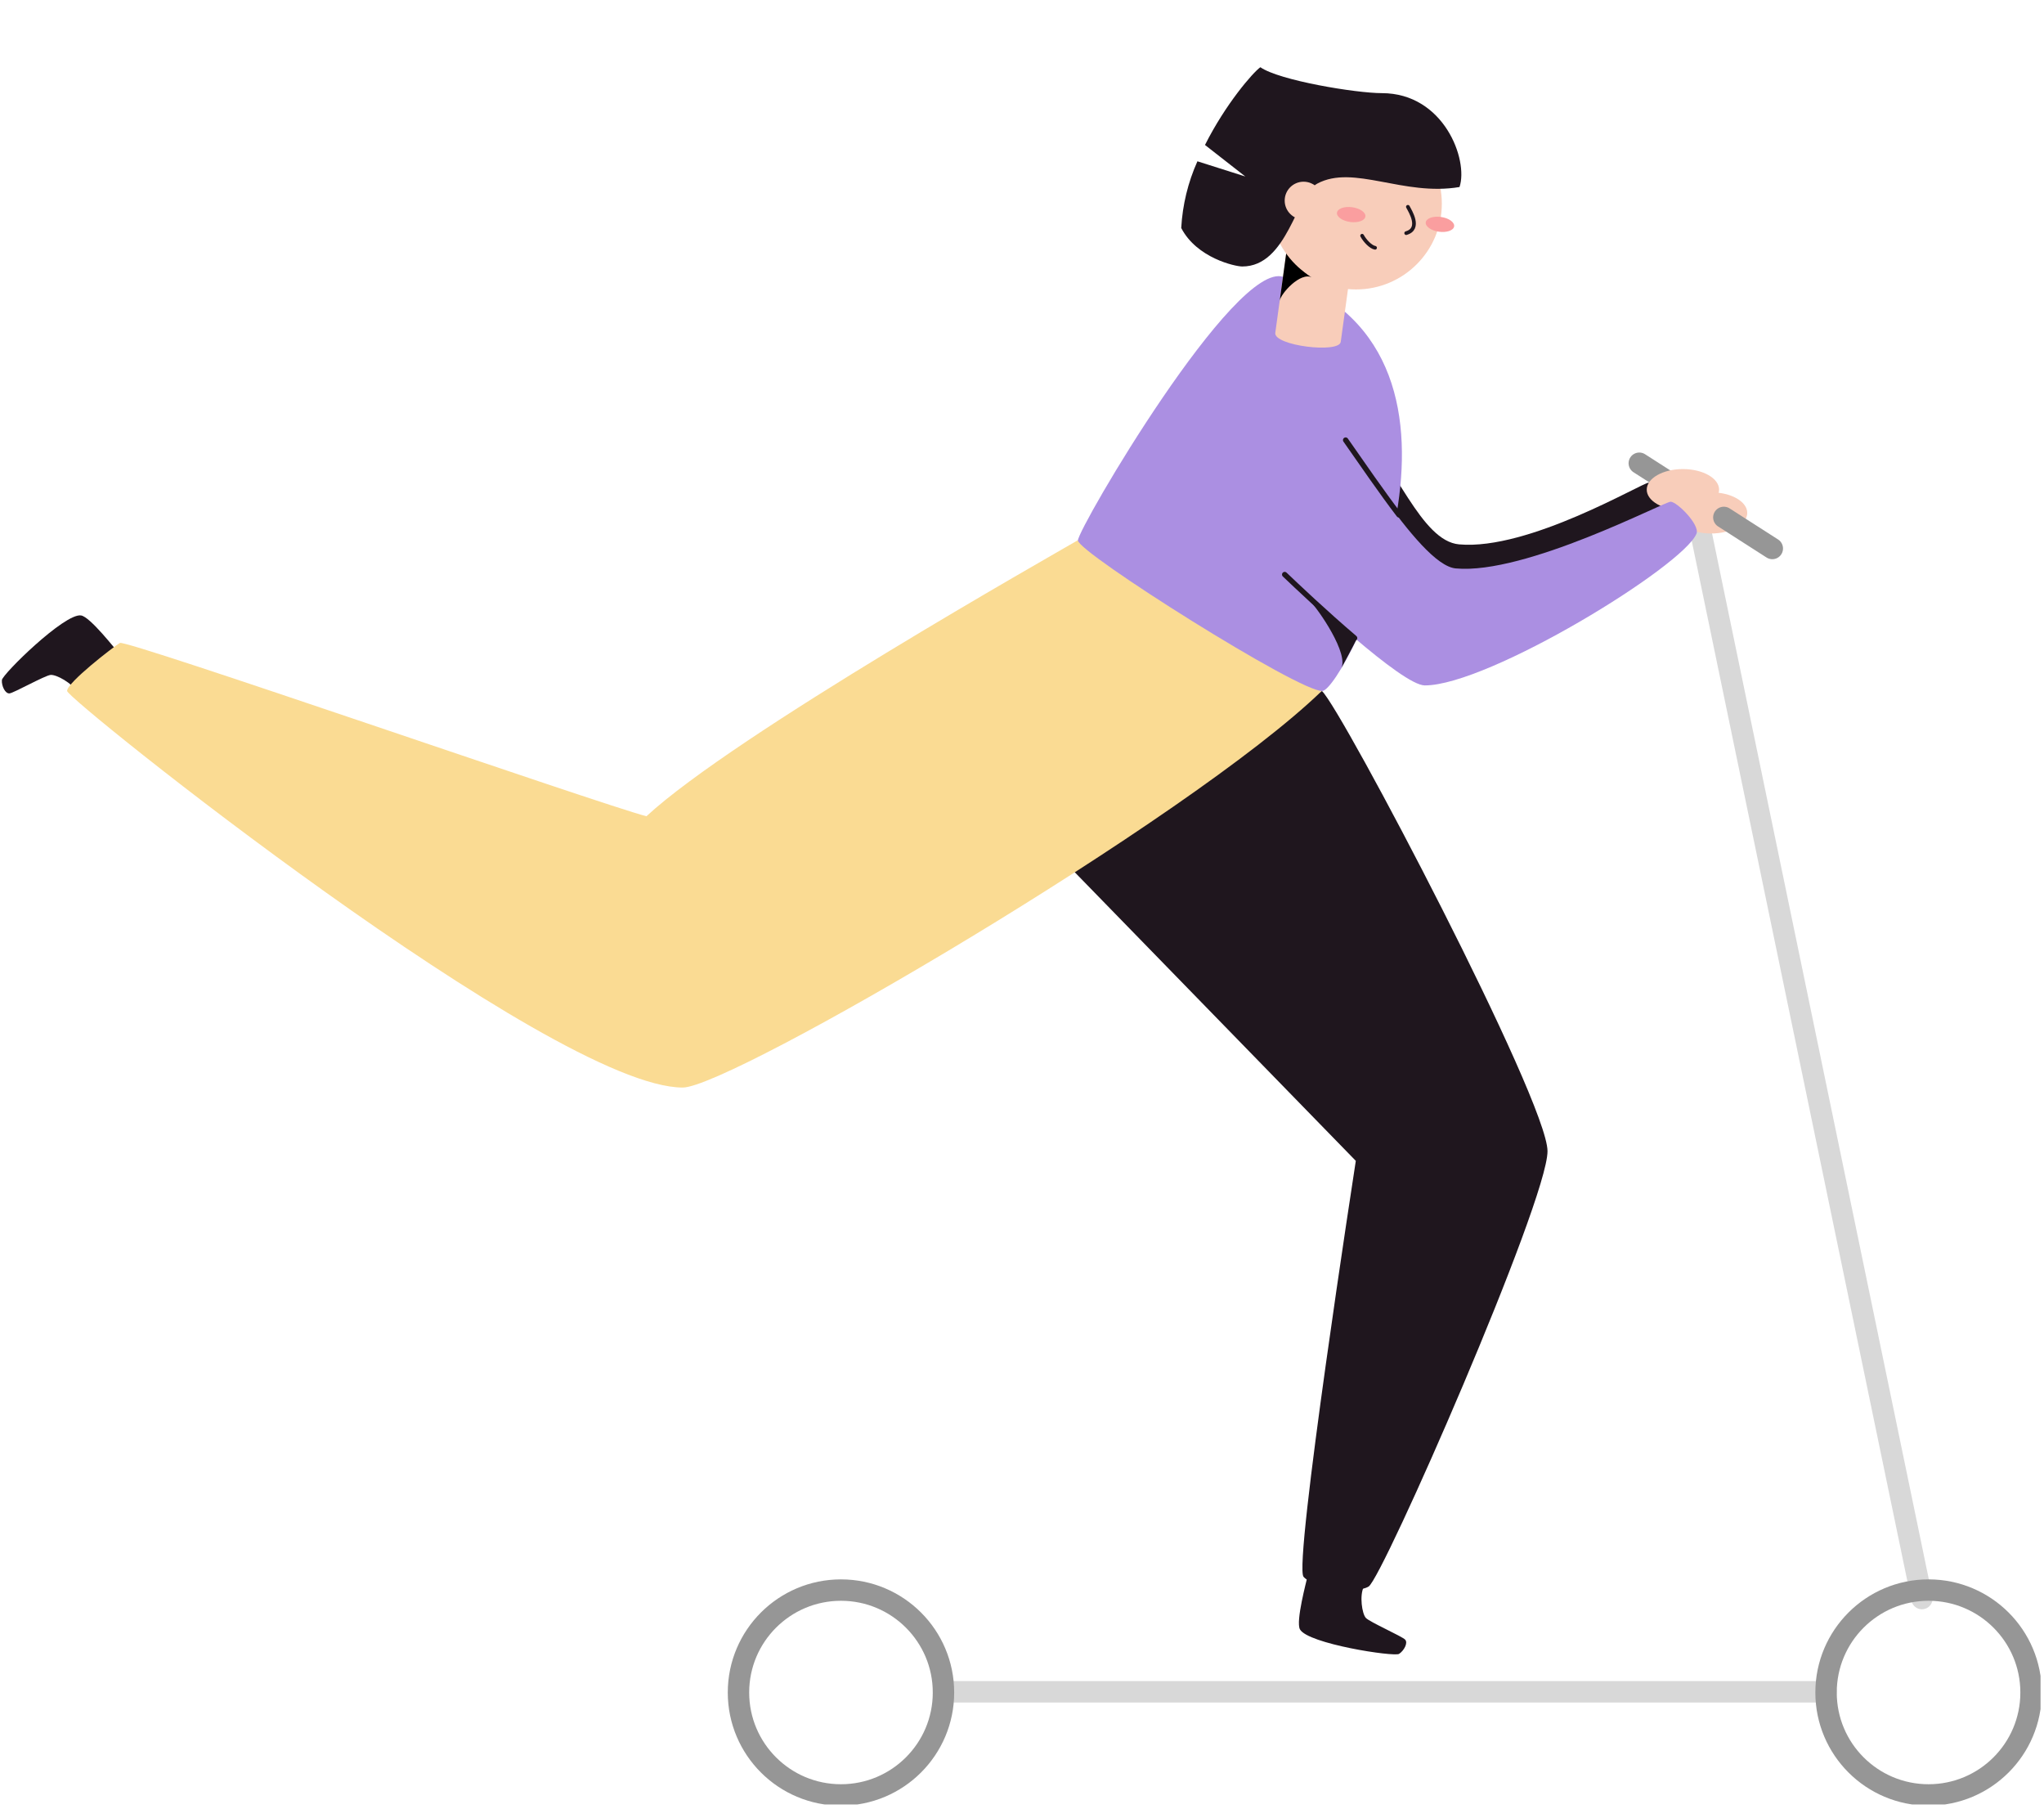 <svg width="382" height="338" viewBox="0 0 382 338" fill="none" xmlns="http://www.w3.org/2000/svg">
<g clip-path="url(#clip0_40_26)">
<path d="M359.181 298.677L317.125 95.832" stroke="#D8D8D8" stroke-width="4" stroke-linecap="round" stroke-linejoin="round"/>
<path d="M244.582 106.292C248.779 110.325 257.891 124.509 262.177 124.509C274.066 124.509 310.462 102.259 312.955 96.142C313.585 94.467 309.299 90.185 308.111 90.185C306.922 90.185 285.707 102.888 272.682 101.709C265.584 101.071 260.881 86.95 253.216 78.75" fill="#1F161E"/>
<path d="M22.438 122.31C21.551 121.317 16.831 115.219 15.136 114.988C12.084 114.527 0.443 125.98 0.354 127.062C0.265 128.143 0.975 129.65 1.792 129.552C2.608 129.455 8.375 126.211 9.449 126.104C10.522 125.998 13.539 127.647 14.329 129.269" fill="#1F161E"/>
<path d="M247.049 129.1C250.767 132.504 289.212 205.689 289.212 215.086C289.212 224.482 258.353 294.928 255.771 296.435C253.189 297.942 245.567 296.736 243.624 294.617C241.681 292.499 253.384 216.894 253.384 216.894L196.244 158.229L247.049 129.1Z" fill="#1F161E"/>
<path d="M201.373 100.974C197.211 103.429 137.25 137.265 120.809 152.511C111.883 150.171 23.574 119.429 22.403 120.13C21.232 120.83 12.536 127.523 12.536 129.1C12.536 130.678 103.153 203.198 127.597 203.198C136.523 203.198 222.241 153.088 247.022 129.1C249.525 115.671 212.889 94.166 201.373 100.974Z" fill="#FADB93"/>
<path d="M239.853 51.74C230.83 48.558 201.453 98.722 201.453 100.973C201.453 103.225 242.941 129.402 247.138 129.1C251.335 128.799 282.389 66.748 239.853 51.74Z" fill="#AB8FE2"/>
<path d="M250.571 63.867C250.27 66.092 238.008 64.576 238.336 62.191L240.377 47.334L252.612 49.01L250.571 63.867Z" fill="#F8CDBA"/>
<path d="M239.161 56.208C239.339 54.887 242.994 50.747 245.221 51.829C242.48 50.419 241.53 46.767 240.377 47.334L239.161 56.208Z" fill="black"/>
<path d="M253.42 54.081C244.56 54.081 237.378 46.905 237.378 38.053C237.378 29.202 244.56 22.027 253.42 22.027C262.279 22.027 269.461 29.202 269.461 38.053C269.461 46.905 262.279 54.081 253.42 54.081Z" fill="#F8CDBA"/>
<path d="M268.914 43.293C267.448 43.086 266.348 42.301 266.456 41.54C266.563 40.779 267.839 40.33 269.304 40.537C270.769 40.744 271.87 41.529 271.762 42.29C271.654 43.051 270.379 43.5 268.914 43.293Z" fill="#FA9E9F"/>
<path d="M252.332 41.475C250.866 41.274 249.762 40.494 249.867 39.732C249.972 38.971 251.245 38.517 252.711 38.718C254.177 38.919 255.281 39.699 255.176 40.461C255.072 41.222 253.798 41.676 252.332 41.475Z" fill="#FA9E9F"/>
<path d="M263.117 38.639C263.517 39.41 265.655 42.734 262.798 43.558" stroke="#1F161E" stroke-width="0.69" stroke-miterlimit="10" stroke-linecap="round"/>
<path d="M256.986 46.297C256.188 46.164 255.097 45.03 254.564 44.046" stroke="#1F161E" stroke-width="0.69" stroke-miterlimit="10" stroke-linecap="round"/>
<path d="M258.251 17.402C253.412 17.402 239.052 15.029 235.549 12.559C234.158 13.534 229.028 19.459 225.199 27.086L232.736 32.975L223.784 30.137C222.019 34.072 220.994 38.298 220.759 42.605C223.687 48.228 230.849 49.79 232.156 49.79C240.624 49.79 242.197 36.431 246.189 34.301C252.982 30.669 262.268 36.722 272.769 34.943C274.462 29.87 269.847 17.402 258.251 17.402Z" fill="#1F161E"/>
<path d="M243.624 41.005C241.674 41.005 240.093 39.426 240.093 37.477C240.093 35.529 241.674 33.949 243.624 33.949C245.574 33.949 247.156 35.529 247.156 37.477C247.156 39.426 245.574 41.005 243.624 41.005Z" fill="#F8CDBA"/>
<path d="M244.441 294.192C244.157 295.468 242.134 302.915 242.941 304.421C244.405 307.134 260.562 309.598 261.467 309.013C262.372 308.428 263.18 306.974 262.612 306.354C262.044 305.733 255.993 303.074 255.265 302.294C254.538 301.514 254.05 298.083 254.875 296.488" fill="#1F161E"/>
<path d="M341.268 316.096H176.325" stroke="#D8D8D8" stroke-width="4" stroke-linecap="round" stroke-linejoin="round"/>
<path d="M318.367 94.245L306.363 86.551" stroke="#969696" stroke-width="4" stroke-miterlimit="10" stroke-linecap="round"/>
<path d="M314.517 95.336C310.783 95.336 307.756 93.613 307.756 91.489C307.756 89.364 310.783 87.641 314.517 87.641C318.251 87.641 321.278 89.364 321.278 91.489C321.278 93.613 318.251 95.336 314.517 95.336Z" fill="#F8CDBA"/>
<path d="M319.778 99.679C316.044 99.679 313.017 97.957 313.017 95.832C313.017 93.707 316.044 91.985 319.778 91.985C323.512 91.985 326.539 93.707 326.539 95.832C326.539 97.957 323.512 99.679 319.778 99.679Z" fill="#F8CDBA"/>
<path d="M331.224 102.48L322.165 96.674" stroke="#969696" stroke-width="4" stroke-miterlimit="10" stroke-linecap="round"/>
<path d="M240.093 107.347C244.29 111.371 262.017 128.063 266.285 128.063C278.174 128.063 314.561 105.813 317.063 99.697C317.693 98.022 313.408 93.74 312.219 93.74C311.03 93.74 285.086 107.409 272.061 106.203C264.963 105.565 251.246 80.674 243.58 72.465" fill="#AB8FE2"/>
<path d="M360.424 335.367C349.844 335.367 341.268 326.799 341.268 316.229C341.268 305.659 349.844 297.091 360.424 297.091C371.003 297.091 379.58 305.659 379.58 316.229C379.58 326.799 371.003 335.367 360.424 335.367Z" stroke="#969696" stroke-width="4" stroke-miterlimit="10"/>
<path d="M157.169 335.367C146.59 335.367 138.013 326.799 138.013 316.229C138.013 305.659 146.59 297.091 157.169 297.091C167.749 297.091 176.325 305.659 176.325 316.229C176.325 326.799 167.749 335.367 157.169 335.367Z" stroke="#969696" stroke-width="4" stroke-miterlimit="10"/>
<path d="M261.458 96.195C258.246 91.994 254.6 86.675 251.485 82.225" stroke="#1F161E" stroke-linecap="round" stroke-linejoin="round"/>
<path d="M240.093 107.347C242.196 109.359 247.67 114.536 253.162 119.216" stroke="#1F161E" stroke-linecap="round" stroke-linejoin="round"/>
<path d="M244.982 112.506C246.18 113.596 252.364 122.372 250.563 125.04C252.861 120.812 253.499 119.5 253.499 119.5" fill="#1F161E"/>
</g>
<defs>
<clipPath id="clip0_40_26">
<rect width="381" height="337" fill="white" transform="matrix(-1 0 0 1 381.354 0.149)"/>
</clipPath>
</defs>
</svg>

